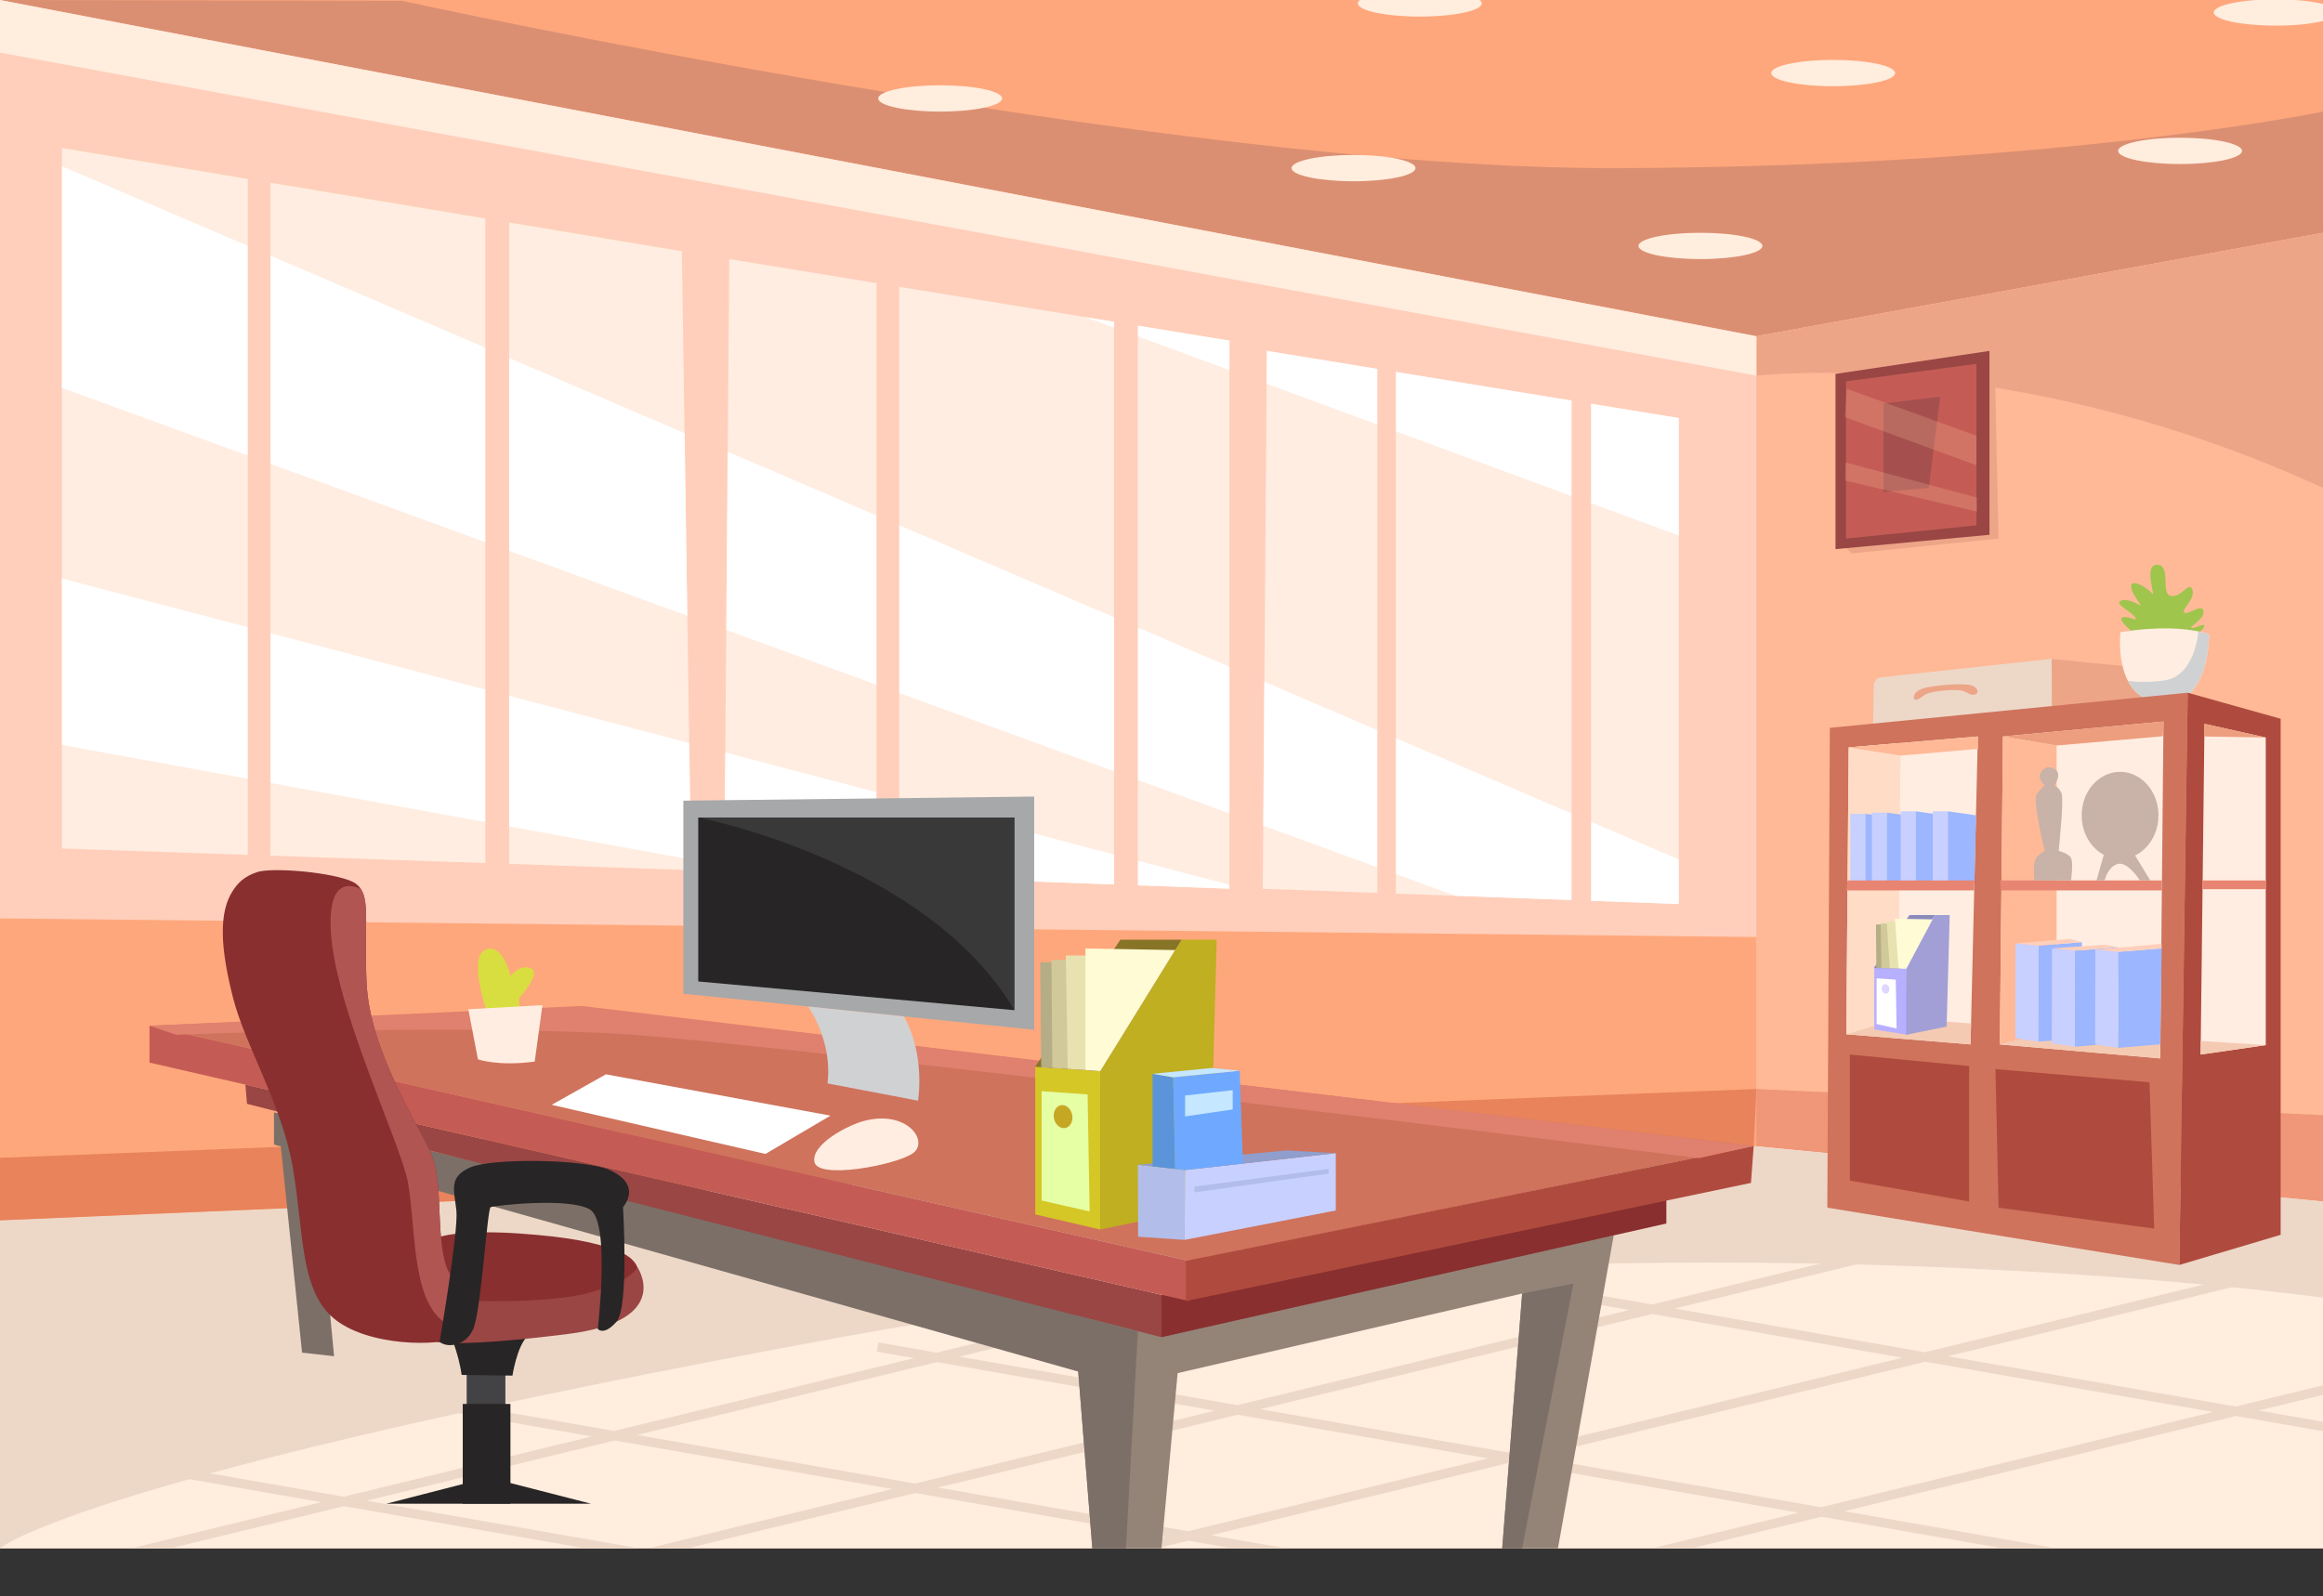 <?xml version="1.0" encoding="UTF-8"?>
<svg xmlns="http://www.w3.org/2000/svg" viewBox="0 0 750 515.53">
  <rect x="0" y="0" width="750" height="515.53" fill="#333333" stroke="none"/>
  <defs>
    <style>
      .cls-1 {
        fill: #d8de3f;
      }

      .cls-2 {
        fill: #39393a;
      }

      .cls-3 {
        fill: #272525;
      }

      .cls-4 {
        fill: #e8835b;
      }

      .cls-5 {
        fill: #a6a8aa;
      }

      .cls-6 {
        fill: #d0d1d3;
      }

      .cls-7 {
        fill: #e0d7ff;
      }

      .cls-8 {
        fill: #a5504e;
      }

      .cls-9 {
        fill: #fff;
      }

      .cls-10 {
        fill: #e8e2b1;
      }

      .cls-11 {
        fill: #ffdcc5;
      }

      .cls-12 {
        fill: #bfaf21;
      }

      .cls-13 {
        fill: #f4cab3;
      }

      .cls-14 {
        fill: #6fa9ff;
      }

      .cls-15 {
        fill: #b15553;
      }

      .cls-16 {
        fill: #ffb997;
      }

      .cls-17 {
        fill: #877426;
      }

      .cls-18 {
        fill: #edd8c8;
      }

      .cls-19 {
        fill: #e6ffa5;
      }

      .cls-20 {
        fill: #994644;
      }

      .cls-21 {
        fill: #cf735c;
      }

      .cls-22 {
        fill: #ef9778;
      }

      .cls-23 {
        fill: #ffede1;
      }

      .cls-24 {
        fill: #d5c726;
      }

      .cls-25 {
        fill: #e0806e;
      }

      .cls-26 {
        fill: #e88572;
      }

      .cls-27 {
        fill: #ed9e7e;
      }

      .cls-28 {
        fill: #5b94d8;
      }

      .cls-29 {
        fill: #8f9ecc;
      }

      .cls-30 {
        fill: #c6a724;
      }

      .cls-31 {
        fill: #892f2f;
      }

      .cls-32 {
        fill: #8a8abc;
      }

      .cls-33 {
        fill: #c9b2a7;
      }

      .cls-34 {
        fill: #b2bdea;
      }

      .cls-35 {
        fill: #c5e7ff;
      }

      .cls-36 {
        fill: #fffbd5;
      }

      .cls-37 {
        fill: #c45c55;
      }

      .cls-38 {
        fill: #ffcfbb;
      }

      .cls-39 {
        fill: #ffa77c;
      }

      .cls-40 {
        fill: #b5ad86;
      }

      .cls-41 {
        fill: #db8f72;
      }

      .cls-42 {
        fill: #9cb6ff;
      }

      .cls-43 {
        fill: #a19fd6;
      }

      .cls-44 {
        fill: #af4b3e;
      }

      .cls-45 {
        fill: #b7afff;
      }

      .cls-46 {
        fill: #7c6f67;
      }

      .cls-47 {
        fill: #ffc89f;
        opacity: .22;
      }

      .cls-48 {
        fill: #434244;
      }

      .cls-49 {
        fill: #eda588;
      }

      .cls-50 {
        fill: #948478;
      }

      .cls-51 {
        fill: #d1c999;
      }

      .cls-52 {
        fill: #9fc54d;
      }

      .cls-53 {
        fill: #ffedde;
      }

      .cls-54 {
        fill: #c8d0ff;
      }
    </style>
  </defs>
  <g id="BACKGROUND">
    <rect class="cls-38" width="750" height="500"/>
  </g>
  <g id="OBJECT">
    <g>
      <polygon class="cls-39" points="750 0 750 75.17 567.08 108.58 0 0 750 0"/>
      <g>
        <polygon class="cls-23" points="223.12 281 20 274 20 47.8 220.14 81.14 221.02 139.88 221.9 198.85 222.51 239.95 223.07 277.59 223.12 281"/>
        <polygon class="cls-23" points="396.93 110 396.93 287 243.78 281.36 243.73 281.36 233.86 281 233.87 279.56 234.17 243.01 234.48 203.44 234.95 145.86 235.45 83.67 350.5 102.43 396.93 110"/>
        <polygon class="cls-23" points="542 135 542 291.94 469.95 289.29 407.71 287 407.86 266.65 408.21 220.16 408.94 123.94 409.02 113.32 542 135"/>
        <polygon class="cls-9" points="221.9 198.85 20 125.25 20 53.68 221.02 139.88 221.9 198.85"/>
        <polygon class="cls-9" points="234.95 145.86 396.93 215.32 396.93 262.67 234.48 203.44 234.95 145.86"/>
        <polygon class="cls-9" points="542 277.53 542 291.94 469.95 289.29 407.86 266.65 408.21 220.16 542 277.53"/>
        <polygon class="cls-9" points="222.51 239.95 223.07 277.59 20 240.56 20 186.81 222.51 239.95"/>
        <polygon class="cls-9" points="396.93 285.72 396.93 287 243.78 281.36 243.73 281.36 233.87 279.56 234.17 243.01 396.93 285.72"/>
        <path class="cls-38" d="M80,53.679v229.847h7.326V54.929s-2.767-.472-7.326-1.25Z"/>
        <polygon class="cls-38" points="164.38 70.567 164.38 283.526 156.69 283.526 156.69 67.5 164.38 70.567"/>
        <polygon class="cls-9" points="350.5 102.43 396.93 110 396.93 119.52 350.5 102.43"/>
        <polygon class="cls-9" points="542 135 542 172.93 408.94 123.94 409.02 113.32 542 135"/>
        <path class="cls-38" d="M282.991,75v229.847h7.326V76.25s-2.767-.472-7.326-1.25Z"/>
        <polygon class="cls-38" points="367.371 91.888 367.371 304.847 359.681 304.847 359.681 88.821 367.371 91.888"/>
        <path class="cls-38" d="M444.69,111.76v187.953h5.991V112.782s-2.263-.386-5.991-1.022Z"/>
        <polygon class="cls-38" points="513.69 125.57 513.69 299.714 507.402 299.714 507.402 123.062 513.69 125.57"/>
      </g>
      <path class="cls-41" d="M129.75.25s248.25,54.328,391.25,54.039c143-.289,229-18.252,229-18.252v39.132l-182.919,33.409L0,0l129.75.25Z"/>
      <polygon class="cls-16" points="567.081 108.578 567.081 370.084 750 388 750 75.17 567.081 108.578"/>
      <path class="cls-49" d="M567.081,121.306s82.252-9.885,182.919,36.238v-82.374l-182.919,33.409v12.727Z"/>
      <polygon class="cls-53" points="750 388 750 500 0 500 0 394.08 567.08 370.08 750 388"/>
      <polygon class="cls-22" points="567.081 351.667 750 360.12 750 388 566.199 370.084 567.081 351.667"/>
      <path class="cls-18" d="M750,405.45l-128.51,31.23-80.78-14.12,115.64-28.1-.7-2.92-122.33,29.73-89.71-15.68,103.41-25.13-.71-2.92-110.09,26.75-27.3-4.77-.51,2.96,20.52,3.58-126.53,30.75-18.81-3.29-.51,2.96,12.03,2.1-96.8,23.52-56.72-9.91-.51,2.95,49.94,8.73-80.06,19.46-71.37-12.47-.51,2.95,64.59,11.29-61.33,14.9h12.72l56-13.61,77.87,13.61h17.41l-87.99-15.38,80.06-19.45,89.71,15.68-78.83,19.15h12.7l73.52-17.86,80.78,14.12-15.4,3.74h12.71l10.08-2.45,14.02,2.45h17.42l-24.15-4.22,96.8-23.52,92.93,16.24-47.33,11.5h12.7l42.03-10.21,58.4,10.21h17.4l-68.52-11.98,126.53-30.75,28.09,4.91v-3.04l-20.8-3.64,20.8-5.05v-3.09l-28.19,6.85-92.93-16.24,121.12-29.43v-3.09ZM436.32,407.36l89.71,15.68-126.53,30.74-89.71-15.68,126.53-30.74ZM295.41,479.08l-89.71-15.68,96.8-23.53,89.71,15.68-96.8,23.53ZM383.58,494.49l-80.78-14.12,96.81-23.52,80.77,14.11-96.8,23.53ZM487.67,469.19l-80.78-14.12,126.53-30.74,80.78,14.12-126.53,30.74ZM714.52,455.98l-126.53,30.75-92.93-16.24,126.53-30.75,92.93,16.24Z"/>
      <path class="cls-18" d="M0,500s26.39-23.373,272.736-68.395c246.347-45.022,477.264-12.547,477.264-12.547v-31.058l-183.801-17.916L0,394.083v105.917Z"/>
      <polygon class="cls-53" points="0 17 567.081 121.306 567.081 108.578 0 0 0 17"/>
      <polygon class="cls-39" points="0 296.588 567.081 302.588 567.081 370.084 0 394.083 0 296.588"/>
      <polygon class="cls-4" points="0 373.903 567.081 351.667 566.199 370.084 0 394.083 0 373.903"/>
      <ellipse class="cls-53" cx="549" cy="79.418" rx="20" ry="4.248"/>
      <ellipse class="cls-53" cx="437" cy="54.289" rx="20" ry="4.248"/>
      <ellipse class="cls-53" cx="303.54" cy="31.789" rx="20" ry="4.248"/>
      <path class="cls-53" d="M723.856,48.726c0,2.346-8.954,4.248-20,4.248s-20-1.902-20-4.248,8.954-4.248,20-4.248,20,1.902,20,4.248Z"/>
      <ellipse class="cls-53" cx="591.856" cy="23.597" rx="20" ry="4.248"/>
      <path class="cls-53" d="M478.4,1.1c0,2.34-8.96,4.25-20,4.25-11.05,0-20-1.91-20-4.25,0-.38.23-.75.67-1.1h38.66c.44.35.67.72.67,1.1Z"/>
      <path class="cls-53" d="M750,1.28v5.5c-3.66.92-9.14,1.5-15.27,1.5-11.05,0-20-1.9-20-4.25,0-1.88,5.71-3.47,13.65-4.03h12.7c3.51.25,6.59.7,8.92,1.28Z"/>
    </g>
    <g>
      <path class="cls-49" d="M644.152,123.154l1.098,50.771-47.412,4.791-1.831-1.7s41.632-56.753,48.145-53.863Z"/>
      <polygon class="cls-20" points="592.608 120.745 592.608 177.333 642.321 172.699 642.321 113.319 592.608 120.745"/>
      <polygon class="cls-37" points="596.007 123.154 596.007 173.925 638.111 169.651 638.111 117.479 596.007 123.154"/>
      <polygon class="cls-8" points="608.089 130.293 608.089 158.85 622.734 157.569 626.395 128.096 608.089 130.293"/>
      <polygon class="cls-47" points="596.19 125.534 638.111 140.727 638.111 150.246 595.641 134.686 596.19 125.534"/>
      <polygon class="cls-47" points="595.824 149.331 638.294 160.681 638.294 165.196 595.702 155.189 595.824 149.331"/>
    </g>
    <g>
      <path class="cls-18" d="M604.962,221.283l-.212,12.717,57.75-5.5v-15.75l-55.23,6.003c-1.297.141-2.287,1.226-2.308,2.53Z"/>
      <polygon class="cls-49" points="662.375 212.812 691.5 215.667 691.667 225.5 662.5 228.5 662.375 212.812"/>
      <path class="cls-49" d="M617.833,225.5s-.333-2.583,4.167-3.5,13-1.5,15-.5,1.917,2.917-.083,2.833c-2-.083-1.583-1.5-5.833-1.5s-8,.75-9.083,1.25c-1.083.5-3.417,2.917-4.167,1.417Z"/>
      <g>
        <path class="cls-52" d="M689.91,205.213s-6.91-5.27-4.568-5.856c2.342-.586,5.153,1.874,3.982,0-1.171-1.874-6.276-4.099-4.895-5.153,1.381-1.054,3.958-.117,6.066,1.054,2.108,1.171-2.342-3.045-2.459-5.856s5.387.469,6.793,2.225c1.405,1.757-3.045-9.369,1.64-9.252,4.685.117.937,9.486,4.45,10.072s5.856-5.036,6.91-1.991c1.054,3.045-3.865,6.559-2.576,7.378,1.288.82,5.778-3.162,6.168-.468s-5.114,5.225-3.826,5.423,5.075-2.306,3.826,0c-1.249,2.306-16.006,10.739-21.51,2.423Z"/>
        <path class="cls-23" d="M713.25,204.83c-.33,13.17-5.5,24.84-18.16,21.67-3.98-.99-6.49-3.56-8.07-6.62-3.45-6.69-2.43-15.71-2.43-15.71,12.47-2.06,20.85-1.16,25.18-.28,2.32.47,3.48.94,3.48.94Z"/>
        <path class="cls-6" d="M713.25,204.83c-.33,13.17-5.5,24.84-18.16,21.67-3.98-.99-6.49-3.56-8.07-6.62,2.96.37,6.91.52,11.65-.13,8.53-1.16,10.6-11.35,11.1-15.86,2.32.47,3.48.94,3.48.94Z"/>
      </g>
      <polygon class="cls-21" points="590.783 235.043 706.32 223.698 703.615 408.498 589.964 389.995 590.783 235.043"/>
      <polygon class="cls-44" points="706.32 223.698 736.329 232.112 736.329 398.763 703.615 408.498 706.32 223.698"/>
      <polygon class="cls-23" points="646.667 237.821 645.667 337.273 697.455 341.789 698.5 233 646.667 237.821"/>
      <polygon class="cls-23" points="638.56 237.821 636.213 337.273 596.1 333.997 596.865 241.359 638.56 237.821"/>
      <polygon class="cls-23" points="711.737 233.754 710.487 340.543 731.521 337.501 731.521 238.159 711.737 233.754"/>
      <polygon class="cls-11" points="613.625 239.937 612.833 328.833 596.1 333.997 596.865 241.359 613.625 239.937"/>
      <polygon class="cls-44" points="644.25 345.25 645.25 390 695.5 396.75 694 349.5 644.25 345.25"/>
      <polygon class="cls-44" points="597.25 340.543 635.75 344.25 635.75 388 597.25 381.25 597.25 340.543"/>
      <rect class="cls-54" x="597.39" y="262.812" width="4.875" height="22.328"/>
      <polygon class="cls-42" points="602.265 262.812 611.35 264.059 610.852 285.141 602.265 285.141 602.265 262.812"/>
      <rect class="cls-54" x="604.37" y="262.438" width="4.875" height="22.703"/>
      <polygon class="cls-42" points="609.245 262.438 618.33 263.704 617.832 285.141 609.245 285.141 609.245 262.438"/>
      <rect class="cls-54" x="613.625" y="262" width="4.875" height="23.141"/>
      <polygon class="cls-16" points="646.667 237.821 664 240.75 664 333 645.667 337.273 646.667 237.821"/>
      <polygon class="cls-42" points="618.5 262 627.585 263.291 627.088 285.141 618.5 285.141 618.5 262"/>
      <rect class="cls-54" x="624" y="262" width="4.875" height="23.141"/>
      <polygon class="cls-42" points="628.875 262 637.96 263.291 637.463 285.141 628.875 285.141 628.875 262"/>
      <polygon class="cls-26" points="596.1 287.547 637.387 287.547 637.463 284.329 596.51 284.329 596.1 287.547"/>
      <polygon class="cls-26" points="645.667 284.329 698.007 284.329 697.976 287.547 646.167 287.547 645.667 284.329"/>
      <rect class="cls-26" x="711.145" y="284.329" width="20.376" height="2.82"/>
      <polygon class="cls-13" points="612.833 328.833 636.373 330.497 636.213 337.273 596.1 333.997 612.833 328.833"/>
      <polygon class="cls-13" points="664.125 332.625 697.521 335.002 697.455 341.789 645.667 337.273 664.125 332.625"/>
      <polygon class="cls-13" points="710.538 336.163 731.521 337.501 710.487 340.543 710.538 336.163"/>
      <polygon class="cls-54" points="650.75 304.667 650.687 335.312 658.157 336.391 658.187 305.25 650.75 304.667"/>
      <polygon class="cls-42" points="658.187 305.375 672.167 304.25 671.687 335.25 658.157 336.391 658.187 305.375"/>
      <polygon class="cls-38" points="651 304.625 668.25 303.172 672.167 304.25 658.187 305.375 651 304.625"/>
      <path class="cls-33" d="M660.167,248.167s-1.836,1.083-1.626,2.75c.21,1.667,1.626,2.583,1.626,2.583,0,0-1.083.917-2.583,2.917s2.583,18.333,2.583,18.333c0,0-1.912.917-2.914,2.583-1.002,1.667-.419,6.995-.419,6.995h11.833s.75-5.829,0-7.245c-.75-1.417-4-2.333-4-2.333,0,0,1.75-16.583.917-18.583-.833-2-2.417-2.583-2.417-2.583,0,0,1.833-2.25,1.25-4-.583-1.75-3.325-2.206-4.25-1.417Z"/>
      <polygon class="cls-54" points="662.5 306.292 662.437 336.938 669.907 338.016 669.937 306.875 662.5 306.292"/>
      <polygon class="cls-42" points="669.937 307 683.917 305.875 683.437 336.875 669.907 338.016 669.937 307"/>
      <polygon class="cls-38" points="662.75 306.25 679.437 305.078 683.917 305.875 669.937 307 662.75 306.25"/>
      <ellipse class="cls-33" cx="684.479" cy="263.312" rx="12.396" ry="14.062"/>
      <path class="cls-33" d="M679.5,275.125l-2.625,9.204h2.625s1-4.454,4.25-5.329,7.125,5.329,7.125,5.329h3.375l-5.625-9.204h-9.125Z"/>
      <polygon class="cls-27" points="664 240.75 698.333 237.75 698.5 233 646.667 237.821 664 240.75"/>
      <polygon class="cls-27" points="711.667 237.833 731.521 238.159 711.737 233.754 711.667 237.833"/>
      <polygon class="cls-54" points="676.5 306.667 676.437 337.312 683.907 338.391 683.937 307.25 676.5 306.667"/>
      <polygon class="cls-42" points="683.937 307.375 697.917 306.25 697.437 337.25 683.907 338.391 683.937 307.375"/>
      <polygon class="cls-16" points="596.865 241.359 613.667 244 638.667 241.833 638.56 237.821 596.865 241.359"/>
      <polygon class="cls-38" points="676.531 306.672 697.875 304.812 697.917 306.25 683.937 307.375 676.531 306.672"/>
      <g>
        <polygon class="cls-45" points="605.125 312.539 605.125 332.462 615.792 334.167 615.458 312.75 605.125 312.539"/>
        <polygon class="cls-43" points="615.417 312.75 624.732 295.5 629.474 295.5 628.491 331.501 615.417 334.167 615.417 312.75"/>
        <polygon class="cls-32" points="605 312.622 616.484 295.5 624.732 295.5 613.667 312.729 605 312.622"/>
        <polygon class="cls-9" points="605.87 315.928 605.87 330.67 612.337 332.146 612.065 316.36 605.87 315.928"/>
        <polygon class="cls-40" points="605.792 312.583 605.672 298.548 617.088 298.548 607.458 312.625 605.792 312.583"/>
        <polygon class="cls-51" points="607.437 312.646 607.186 298.22 618.602 298.22 610.125 312.667 607.437 312.646"/>
        <polygon class="cls-10" points="610.125 312.667 609.134 297.625 620.55 297.625 613.229 312.708 610.125 312.667"/>
        <polygon class="cls-36" points="612.979 312.729 611.779 296.685 623.871 296.893 615.479 312.812 612.979 312.729"/>
        <path class="cls-7" d="M609.989,319.12c.163.849-.256,1.644-.935,1.774-.68.13-1.362-.453-1.525-1.302-.163-.849.256-1.644.935-1.774.679-.13,1.362.453,1.525,1.302Z"/>
      </g>
    </g>
    <polygon class="cls-50" points="346.638 424.583 352.667 500 375 500 380.207 443.426 491.436 417.723 485 500 503 500 521.002 398.94 346.638 424.583"/>
    <polygon class="cls-31" points="375 418.13 375 431.822 538 395.111 538 384.333 375 418.13"/>
    <polygon class="cls-46" points="356.667 445.344 88.456 369.599 88.456 359.242 350.667 423.497 356.667 445.344"/>
    <polygon class="cls-20" points="79.23 350.259 79.734 356.455 375 431.822 375 418.13 79.23 350.259"/>
    <g>
      <polygon class="cls-21" points="190.487 325.413 566.199 370.084 383.754 407.169 48.258 331.242 190.487 325.413"/>
      <polygon class="cls-37" points="48.258 331.242 48.258 343.151 383.754 420.139 383.754 407.169 48.258 331.242"/>
      <polygon class="cls-44" points="566.199 370.084 565.316 382 382.871 420.139 382.871 407.169 566.199 370.084"/>
      <path class="cls-25" d="M56.892,334.174s81.108-3.321,140.108-.485c47.59,2.287,351.5,40.312,351.5,40.312l17.699-3.916-378.36-45.226-139.581,6.384,8.634,2.932Z"/>
    </g>
    <polygon class="cls-46" points="90 363.667 97.516 436.81 107.863 437.961 101.362 369.599 90 363.667"/>
    <polygon class="cls-9" points="195.62 346.932 268.12 360.274 247.12 372.646 178.12 356.78 195.62 346.932"/>
    <g>
      <g>
        <rect class="cls-48" x="150.671" y="424.336" width="12.497" height="50.045"/>
        <path class="cls-3" d="M144.692,429.179s3.427,7.722,4.347,14.823l16.416.222s1.403-9.395,4.842-12.719l-25.604-2.326Z"/>
        <path class="cls-31" d="M147.348,422.087s21.372,1.63,43.106-2.536c21.734-4.166,16.663-12.678,9.056-15.576s-16.301-4.528-31.515-5.615c-15.214-1.087-27.53,0-29.16,2.898-1.63,2.898,8.513,20.829,8.513,20.829Z"/>
        <path class="cls-20" d="M147.891,419.913s29.14,1.54,43.287-2.717c14.148-4.257,14.543-8.108,14.543-8.108,0,0,12.081,17.345-22.331,21.692-34.413,4.347-42.334,2.617-42.334,2.617l6.835-13.485Z"/>
        <path class="cls-31" d="M150.753,429.179c-.623 1-1.507,1.855-2.681,2.507-5.796,3.26-29.704,3.26-40.571-6.158-10.867-9.418-9.418-28.617-13.041-48.902-3.622-20.285-15.214-38.76-19.199-54.336s-4.869-27.574,0-34.775c1.536-2.289,3.434-4.448,7.781-5.897,4.347-1.449,21.56-.261,29.631,2.637,1.782.638,3.014,1.55,3.84,2.825,2.912,4.463,1.014,13.316,1.855,30.5,1.087,22.097,16.663,45.28,21.01,55.423,4.347,10.143.362,32.239,6.883,39.846,5.202,6.071,6.941,12.374,4.492,16.33Z"/>
        <path class="cls-15" d="M150.753,429.179c-18.808-.319-15.963-31.061-19.102-47.603-2.379-12.537-23.787-56.751-24.874-81.383-.666-14.997,5.115-15.229,9.737-13.113,2.912,4.463,1.014,13.316,1.855,30.5,1.087,22.097,16.663,45.28,21.01,55.423,4.347,10.143.362,32.239,6.883,39.846,5.202,6.071,6.941,12.374,4.492,16.33Z"/>
        <path class="cls-3" d="M141.934,433.3s6.139-35.665,5.415-42.366-2.596-10.867,4.498-13.946c7.094-3.079,37.341-2.717,45.129.906,7.788,3.622,6.883,8.513,4.166,11.954,0,0,1.989,32.24-2.084,36.949-4.074,4.709-6.066,2.383-6.066,2.383,0,0,4.166-34.623-2.536-38.607-6.702-3.985-30.971-1.268-32.058-.724-1.087.543-3.079,33.565-5.615,39.332s-8.656,6.097-10.848,4.121Z"/>
        <rect class="cls-3" x="149.404" y="453.371" width="15.395" height="32.221"/>
      </g>
      <polygon class="cls-3" points="124.776 485.591 150.671 478.925 164.799 478.925 190.776 485.591 124.776 485.591"/>
    </g>
    <path class="cls-23" d="M278.572,362.092c-4.916,1.379-16.738,7.425-15.622,13.153,1.116,5.728,26.111,1.041,31.69-2.752,5.579-3.794-1.767-14.414-16.068-10.401Z"/>
    <g>
      <path class="cls-1" d="M157.467,327.541s-6.5-18.121-.833-20.788c5.667-2.667,8.167,8.399,8.167,8.399,0,0,3.333-4.066,6.667-2.399,3.333,1.667-3.833,9.524-3.833,9.524v5.264h-10.167Z"/>
      <path class="cls-23" d="M151.204,325.92l3.097,16.167s6.333,2.317,18.333.742l2.5-18.242-23.93,1.333Z"/>
    </g>
    <polygon class="cls-46" points="491.436 417.723 508 414.5 491.436 500 485 500 491.436 417.723"/>
    <polygon class="cls-46" points="367.371 429.875 363.526 500 352.667 500 346.638 424.583 367.371 429.875"/>
    <g>
      <g>
        <polygon class="cls-5" points="220.625 320.897 333.893 332.553 333.893 257.235 220.625 258.562 220.625 320.897"/>
        <polygon class="cls-3" points="327.477 263.993 327.477 326.223 225.437 316.943 225.437 263.993 327.477 263.993"/>
        <path class="cls-6" d="M260.915,325.043s7.941,10.973,6.251,24.826l29.225,5.575s2.504-14.742-4.576-27.22l-30.9-3.18Z"/>
      </g>
      <path class="cls-2" d="M327.477,263.993v62.23c-28.22-47.97-102.04-62.23-102.04-62.23h102.04Z"/>
    </g>
    <g>
      <polygon class="cls-24" points="334.223 344.468 334.223 392.175 355.223 397.049 355.223 345.909 334.223 344.468"/>
      <polygon class="cls-12" points="355.223 345.909 381.473 303.468 392.828 303.468 390.473 389.675 355.223 397.049 355.223 345.909"/>
      <polygon class="cls-17" points="334.223 344.468 361.723 303.468 381.473 303.468 355.223 345.909 334.223 344.468"/>
      <polygon class="cls-19" points="336.307 352.385 336.307 387.684 351.793 391.218 351.14 353.419 336.307 352.385"/>
      <polygon class="cls-40" points="336.161 344.687 335.832 310.766 363.168 310.766 339.755 344.875 336.161 344.687"/>
      <polygon class="cls-51" points="339.755 344.875 339.457 309.982 366.793 309.982 344.723 345.189 339.755 344.875"/>
      <polygon class="cls-10" points="344.723 345.189 344.124 308.557 371.46 308.557 350.457 345.553 344.723 345.189"/>
      <polygon class="cls-36" points="350.457 345.553 350.457 306.307 379.41 306.804 355.232 345.909 350.457 345.553"/>
      <path class="cls-30" d="M346.17,360.028c.39,2.034-.613,3.936-2.24,4.248-1.627.312-3.263-1.084-3.653-3.118s.613-3.936,2.24-4.248c1.627-.312,3.263,1.084,3.653,3.118Z"/>
    </g>
    <g>
      <polygon class="cls-34" points="367.371 376.146 382.621 377.834 382.454 400.396 367.454 399.396 367.371 376.146"/>
      <polygon class="cls-54" points="382.621 377.834 431.271 372.396 431.271 390.896 382.454 400.396 382.621 377.834"/>
      <polygon class="cls-29" points="367.371 376.146 415.282 371.498 431.271 372.396 382.621 377.834 367.371 376.146"/>
      <polygon class="cls-28" points="372.121 346.771 372.121 376.672 379.389 377.476 378.78 347.896 372.121 346.771"/>
      <polygon class="cls-14" points="400.246 345.771 401.271 375.749 382.621 377.834 379.389 377.476 378.78 347.896 400.246 345.771"/>
      <polygon class="cls-35" points="382.621 353.784 397.996 352.053 397.996 358.271 382.621 360.521 382.621 353.784"/>
      <polygon class="cls-35" points="372.121 346.771 391.121 344.896 400.246 345.771 378.78 347.896 372.121 346.771"/>
      <polygon class="cls-34" points="385.621 383.188 428.954 377.476 428.954 378.98 385.621 385.063 385.621 383.188"/>
    </g>
  </g>
</svg>